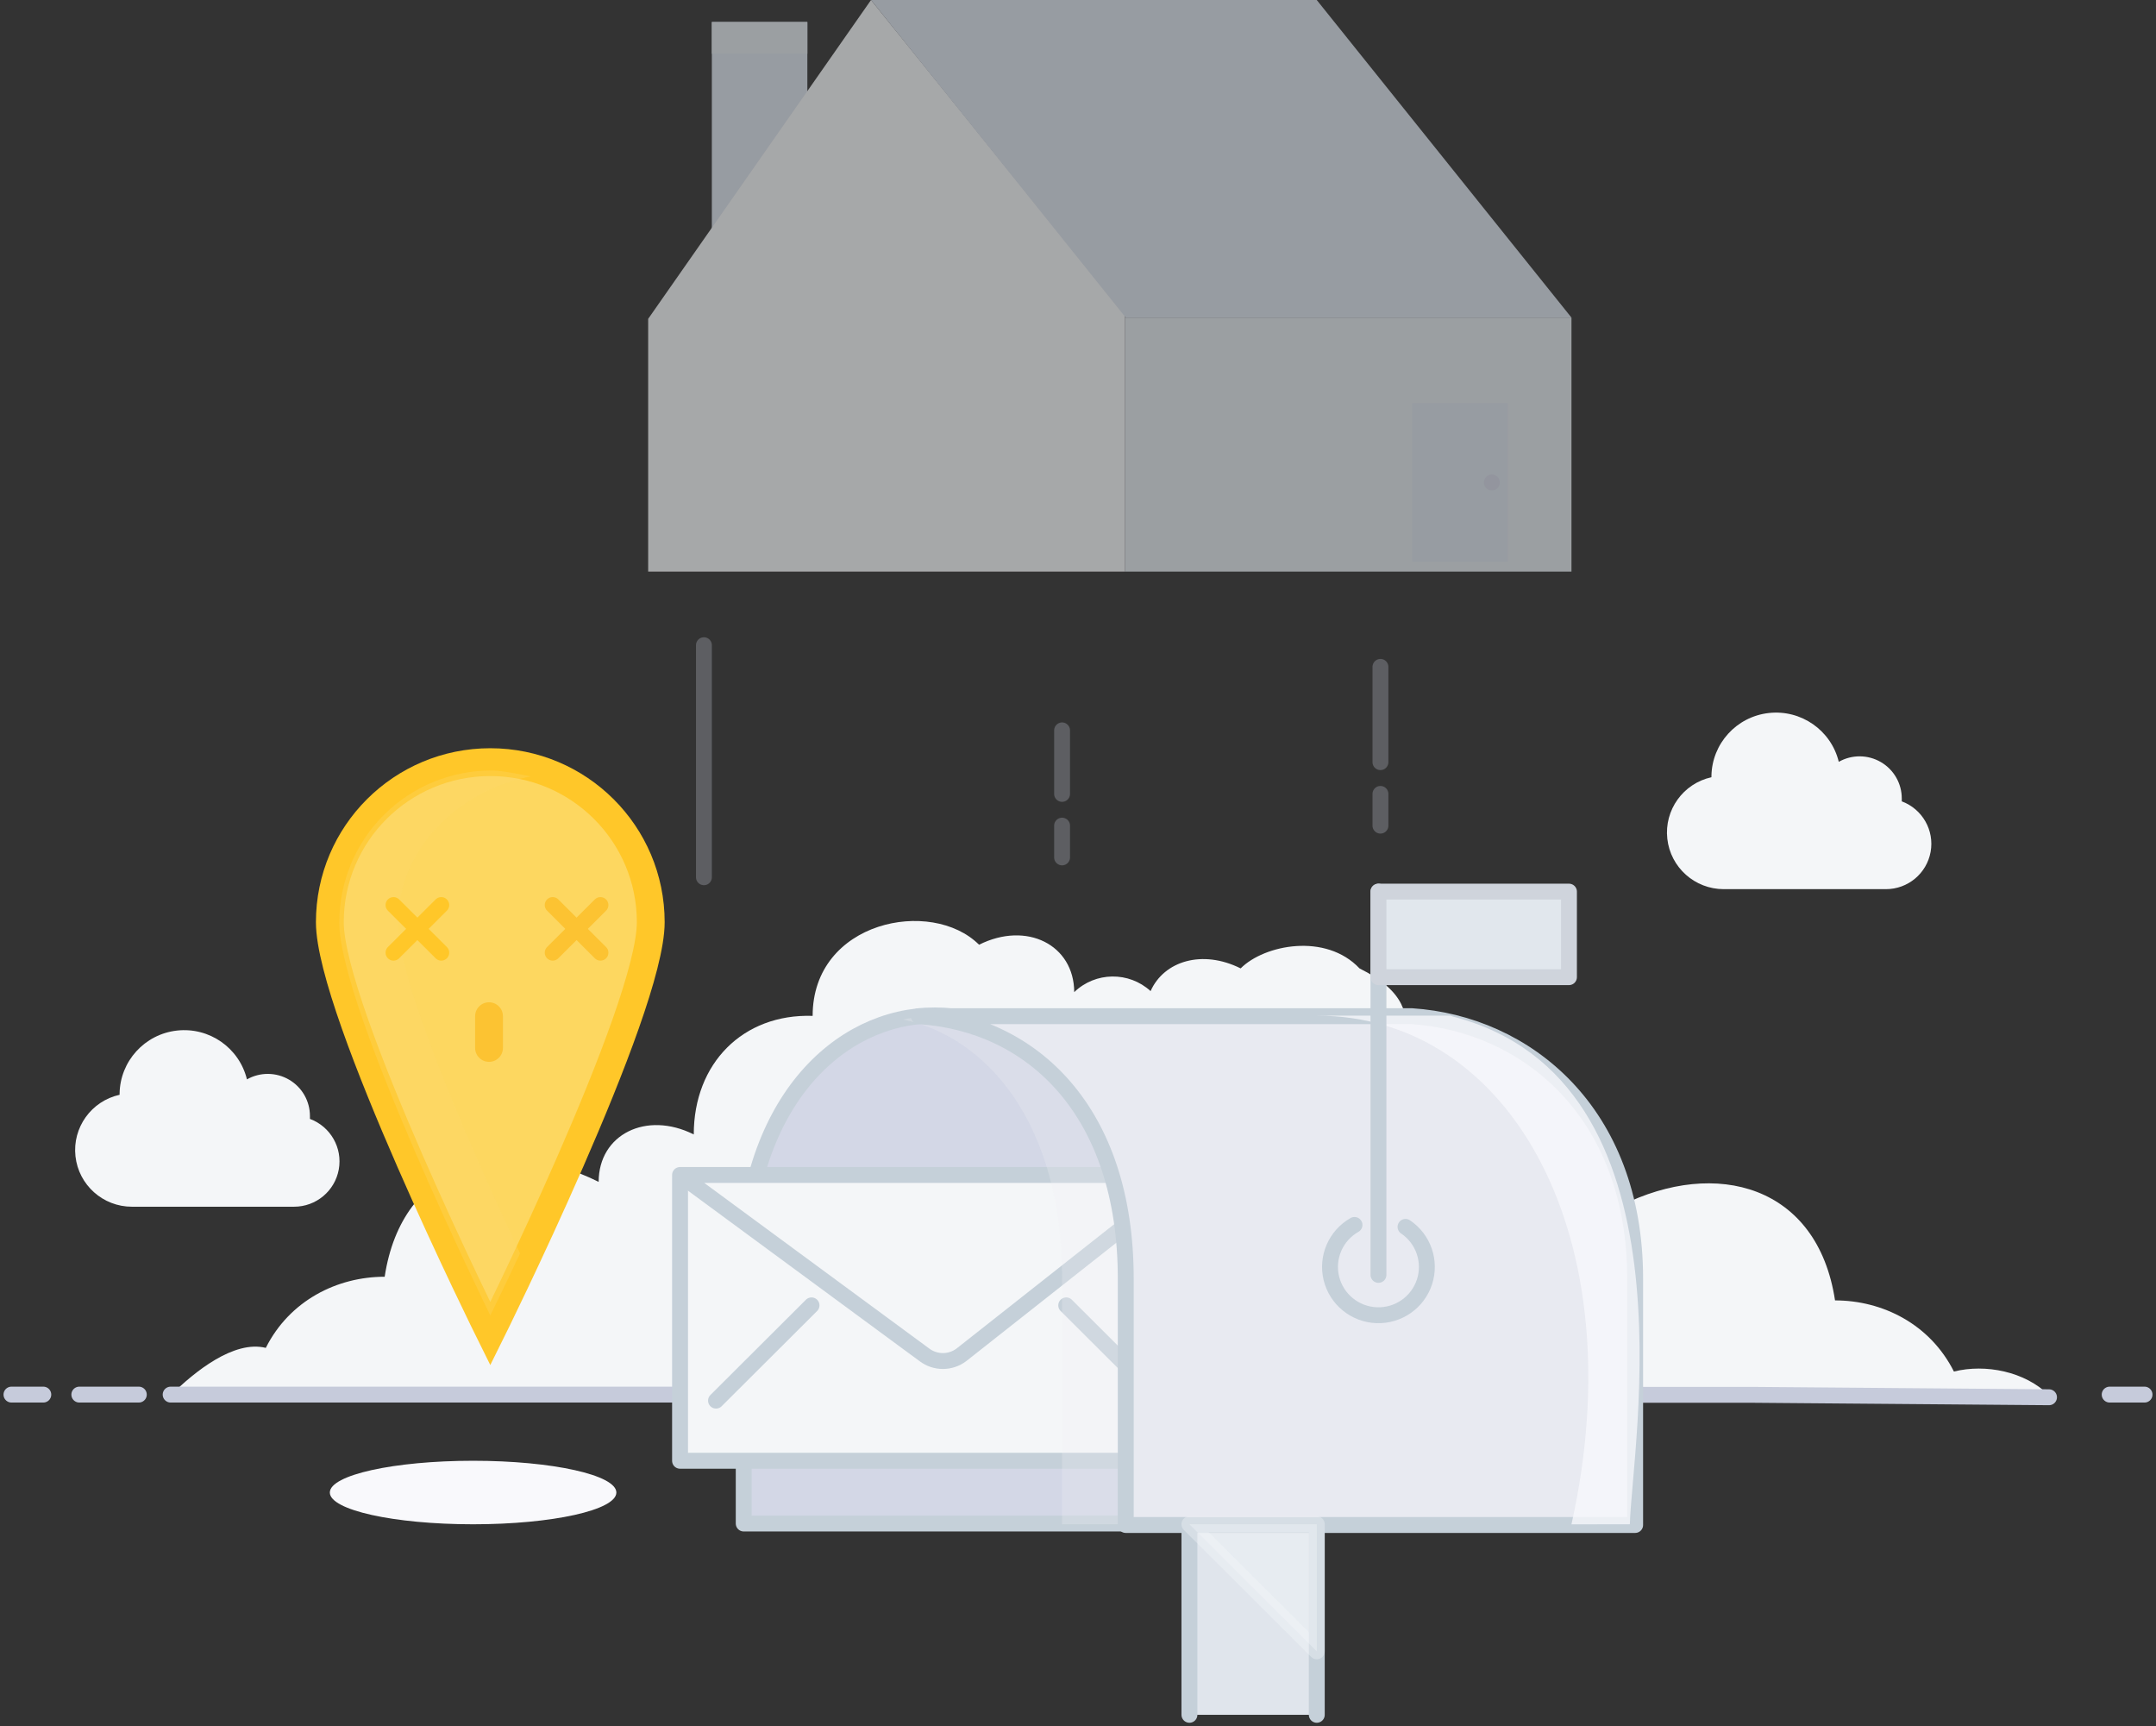 <?xml version="1.0" encoding="UTF-8"?>
<svg width="376px" height="301px" viewBox="0 0 376 301" version="1.1" xmlns="http://www.w3.org/2000/svg" xmlns:xlink="http://www.w3.org/1999/xlink">
    <rect x="0" y="0" width="376" height="301" fill="#333333" stroke="none"/>
    <!-- Generator: Sketch 50.2 (55047) - http://www.bohemiancoding.com/sketch -->
    <title>no address</title>
    <desc>Created with Sketch.</desc>
    <defs></defs>
    <g id="noon" stroke="none" stroke-width="1" fill="none" fill-rule="evenodd">
        <g id="1440px---Empty---no-address" transform="translate(-532, -257)">
            <g id="no-address" transform="translate(534, 257)">
                <g id="Layer_7">
                    <path d="M338.756,239.145 C334.592,230.874 326.319,226.742 318.025,226.742 C314.972,206.67 297.295,201.929 280.707,210.2 C280.707,201.929 272.414,197.797 264.12,201.929 C264.12,189.526 255.535,180.86 243.389,181.255 C243.389,177.102 243.389,172.984 235.096,168.852 C229.217,162.623 218.508,164.699 214.365,168.852 C207.681,165.516 200.998,167.558 198.659,172.811 C194.87,169.35 189.034,169.428 185.341,172.991 C185.306,164.727 177.04,160.574 168.746,164.727 C160.453,156.456 139.722,160.574 139.722,177.13 C127.57,176.735 118.991,185.401 118.991,197.804 C110.698,193.651 102.404,197.804 102.404,206.075 C85.817,197.804 68.133,202.545 65.086,222.617 C56.792,222.617 48.499,226.769 44.355,235.02 C38.803,233.635 31.918,239.172 27.768,243.29 L355.343,243.29 C351.179,239.145 344.287,237.767 338.756,239.145 Z" id="Shape" fill="#F4F6F8" fill-rule="nonzero"></path>
                    <polyline id="Shape" stroke="#C6CBDB" stroke-width="2.772" stroke-linecap="round" stroke-linejoin="round" points="269.665 243.207 303.742 243.207 355.343 243.63"></polyline>
                    <path d="M27.761,243.166 L179.344,243.166" id="Shape" stroke="#C6CBDB" stroke-width="2.772" fill="#8E99A4" fill-rule="nonzero" stroke-linecap="round" stroke-linejoin="round"></path>
                    <polyline id="Shape" stroke="#C5D0D9" stroke-width="2.772" fill="#E0E5EC" fill-rule="nonzero" stroke-linecap="round" stroke-linejoin="round" points="205.433 299 205.433 264.151 227.642 264.151 227.642 299"></polyline>
                    <path d="M194.328,265.646 L127.701,265.646 L127.701,222.734 C127.701,161.827 194.328,161.827 194.328,222.734 L194.328,265.646 Z" id="Shape" stroke="#C5D0D9" stroke-width="2.772" fill="#D3D7E6" fill-rule="nonzero" stroke-linecap="round" stroke-linejoin="round"></path>
                    <polygon id="Shape" stroke="#C5D0D9" stroke-width="2.772" fill="#F4F6F8" fill-rule="nonzero" stroke-linecap="round" stroke-linejoin="round" points="205.433 254.704 116.597 254.704 116.597 205.459 205.433 204.87"></polygon>
                    <path d="M139.528,227.607 L122.871,244.218" id="Shape" stroke="#C5D0D9" stroke-width="2.772" fill="#F4F6F8" fill-rule="nonzero" stroke-linecap="round" stroke-linejoin="round"></path>
                    <path d="M183.946,227.607 L200.602,244.218" id="Shape" stroke="#C5D0D9" stroke-width="2.772" fill="#F4F6F8" fill-rule="nonzero" stroke-linecap="round" stroke-linejoin="round"></path>
                    <path d="M116.597,204.87 L159.21,236.231 C161.119,237.673 163.756,237.673 165.665,236.231 L205.433,204.87 L116.597,204.87 Z" id="Shape" stroke="#C5D0D9" stroke-width="2.772" fill="#F4F6F8" fill-rule="nonzero" stroke-linecap="round" stroke-linejoin="round"></path>
                    <path d="M155.463,177.767 C170.079,180.784 183.224,195.81 183.224,222.866 L183.224,265.778 L194.328,265.778 L194.328,222.866 C194.328,189.014 173.75,173.988 155.463,177.767 Z" id="Shape" fill="#F2F2F7" fill-rule="nonzero" opacity="0.25" style="mix-blend-mode: multiply;"></path>
                    <path d="M244.208,177.185 L158.239,177.185 C178.095,178.479 194.328,193.796 194.328,222.928 L194.328,265.902 L283.164,265.902 L283.164,222.942 C283.164,193.796 264.058,178.493 244.208,177.185 Z" id="Shape" stroke="#C5D0D9" stroke-width="2.772" fill="#E8EAF1" fill-rule="nonzero" stroke-linecap="round" stroke-linejoin="round"></path>
                    <polygon id="Shape" stroke="#F4F5F8" stroke-width="2.772" fill="#F4F5F8" fill-rule="nonzero" opacity="0.37" style="mix-blend-mode: multiply;" stroke-linecap="round" stroke-linejoin="round" points="227.642 287.926 205.433 265.778 227.642 265.778"></polygon>
                    <path d="M365.92,243.166 L372,243.166" id="Shape" stroke="#C6CBDB" stroke-width="2.772" fill="#8E99A4" fill-rule="nonzero" stroke-linecap="round" stroke-linejoin="round"></path>
                    <path d="M22.209,243.166 L11.833,243.166" id="Shape" stroke="#C6CBDB" stroke-width="2.772" fill="#8E99A4" fill-rule="nonzero" stroke-linecap="round" stroke-linejoin="round"></path>
                    <path d="M5.552,243.166 L0,243.166" id="Shape" stroke="#C6CBDB" stroke-width="2.772" fill="#8E99A4" fill-rule="nonzero" stroke-linecap="round" stroke-linejoin="round"></path>
                    <g id="Group" opacity="0.6" transform="translate(110.351, 0)" fill-rule="nonzero">
                        <rect id="Rectangle-path" fill="#DAE2EC" x="11.792" y="3.834" width="16.657" height="38.759"></rect>
                        <rect id="Rectangle-path" fill="#E1E7ED" x="11.792" y="3.834" width="16.657" height="5.537"></rect>
                        <polygon id="Shape" fill="#F4F6F8" points="0.687 99.667 0.687 55.599 39.553 0 83.867 54.941 83.867 99.667"></polygon>
                        <polygon id="Shape" fill="#DAE2EC" points="83.971 55.37 161.702 55.37 117.284 0 39.553 0"></polygon>
                        <rect id="Rectangle-path" fill="#E1E7ED" x="83.867" y="55.37" width="77.842" height="44.296"></rect>
                        <rect id="Rectangle-path" fill="#DAE2EC" x="133.941" y="70.279" width="16.657" height="27.685"></rect>
                        <ellipse id="Oval" fill="#D3D7E6" cx="147.821" cy="84.121" rx="1.388" ry="1.384"></ellipse>
                    </g>
                    <g id="Group" opacity="0.26" transform="translate(120.761, 112.125)" fill="#8E99A4" fill-rule="nonzero" stroke="#D3D7E6" stroke-linecap="round" stroke-linejoin="round" stroke-width="2.772">
                        <path d="M0,0.374 L0,40.836" id="Shape"></path>
                    </g>
                    <g id="Group" opacity="0.26" transform="translate(238.746, 116.278)" fill="#8E99A4" fill-rule="nonzero" stroke="#D3D7E6" stroke-linecap="round" stroke-linejoin="round" stroke-width="2.772">
                        <path d="M0,22.148 L0,27.685" id="Shape"></path>
                        <path d="M0,0 L0,16.611" id="Shape"></path>
                    </g>
                    <g id="Group" opacity="0.26" transform="translate(183.224, 127.352)" fill="#8E99A4" fill-rule="nonzero" stroke="#D3D7E6" stroke-linecap="round" stroke-linejoin="round" stroke-width="2.772">
                        <path d="M0,16.611 L0,22.148" id="Shape"></path>
                        <path d="M0,0 L0,11.074" id="Shape"></path>
                    </g>
                    <path d="M282.241,265.778 C282.574,252.143 294.269,188.259 251.364,177.247 C251.135,177.137 251.01,177.095 251.01,177.095 L227.642,177.095 C261.608,177.095 283.164,215.951 272.06,265.785" id="Shape" fill="#F9F9FC" fill-rule="nonzero" opacity="0.76" style="mix-blend-mode: multiply;"></path>
                    <path d="M243.119,213.923 C246.247,216.028 247.596,219.946 246.424,223.523 C245.253,227.1 241.844,229.468 238.073,229.324 C234.303,229.18 231.085,226.56 230.19,222.904 C229.296,219.248 230.941,215.444 234.221,213.584" id="Shape" stroke="#C5D0D9" stroke-width="2.772" stroke-linecap="round" stroke-linejoin="round"></path>
                    <path d="M238.399,222.291 L238.399,155.466" id="Shape" stroke="#C5D0D9" stroke-width="2.772" stroke-linecap="round" stroke-linejoin="round"></path>
                    <rect id="Rectangle-path" stroke="#CFD4DC" stroke-width="2.772" fill="#E1E7ED" fill-rule="nonzero" stroke-linecap="round" stroke-linejoin="round" x="238.399" y="155.466" width="33.223" height="14.915"></rect>
                    <path d="M111.489,160.796 C111.489,176.209 83.506,232.556 83.506,232.556 C83.506,232.556 55.522,176.209 55.522,160.796 C55.522,145.383 68.051,132.889 83.506,132.889 C98.96,132.889 111.489,145.383 111.489,160.796 Z" id="Shape" stroke="#FFC729" stroke-width="4.851" fill="#FDD760" fill-rule="nonzero"></path>
                    <path d="M90.564,135.381 C88.912,135.062 85.574,134.342 83.825,134.342 C76.744,134.309 69.943,137.101 64.938,142.098 C59.933,147.094 57.14,153.879 57.181,160.941 C57.181,175.773 83.506,229.365 83.506,229.365 C83.506,229.365 85.685,224.963 88.697,218.547 C80.924,201.977 67.39,171.627 67.39,160.941 C67.383,147.853 78.21,137.734 90.564,135.381 Z" id="Shape" fill="#FCD66D" fill-rule="nonzero" opacity="0.28" style="mix-blend-mode: screen;"></path>
                    <path d="M66.627,157.806 L74.955,166.111" id="Shape" stroke="#FFC729" stroke-width="2.772" stroke-linecap="round" stroke-linejoin="round"></path>
                    <path d="M74.955,157.806 L66.627,166.111" id="Shape" stroke="#FFC729" stroke-width="2.772" stroke-linecap="round" stroke-linejoin="round"></path>
                    <path d="M94.388,157.806 L102.716,166.111" id="Shape" stroke="#FCC332" stroke-width="2.772" stroke-linecap="round" stroke-linejoin="round"></path>
                    <path d="M102.716,157.806 L94.388,166.111" id="Shape" stroke="#FCC332" stroke-width="2.772" stroke-linecap="round" stroke-linejoin="round"></path>
                    <path d="M83.284,177.185 L83.284,182.722" id="Shape" stroke="#FCC332" stroke-width="4.851" stroke-linecap="round" stroke-linejoin="round"></path>
                    <path d="M296.469,135.519 C296.469,135.457 296.469,135.387 296.469,135.325 C296.549,129.668 300.835,124.954 306.472,124.322 C312.11,123.689 317.339,127.336 318.678,132.834 C320.958,131.543 323.755,131.561 326.019,132.88 C328.283,134.2 329.672,136.621 329.664,139.236 C329.664,139.402 329.664,139.568 329.664,139.727 C333.258,141.064 335.376,144.775 334.694,148.539 C334.011,152.304 330.724,155.04 326.888,155.037 L298.62,155.037 C293.568,155.038 289.325,151.247 288.773,146.24 C288.221,141.232 291.537,136.612 296.469,135.519 Z" id="Shape" fill="#F4F6F8" fill-rule="nonzero"></path>
                    <path d="M18.857,190.889 C18.857,190.827 18.857,190.758 18.857,190.696 C18.937,185.039 23.223,180.324 28.86,179.692 C34.498,179.059 39.727,182.706 41.066,188.204 C43.346,186.914 46.143,186.932 48.407,188.251 C50.671,189.57 52.06,191.991 52.052,194.606 C52.052,194.772 52.052,194.938 52.052,195.097 C55.646,196.434 57.764,200.146 57.082,203.91 C56.399,207.674 53.112,210.41 49.276,210.407 L21.008,210.407 C15.956,210.409 11.713,206.618 11.161,201.61 C10.609,196.602 13.925,191.983 18.857,190.889 Z" id="Shape" fill="#F4F6F8" fill-rule="nonzero"></path>
                </g>
                <g id="Layer_3" transform="translate(55.522, 254.704)" fill="#F9F9FC" fill-rule="nonzero">
                    <ellipse id="Oval" cx="24.985" cy="5.537" rx="24.985" ry="5.537"></ellipse>
                </g>
            </g>
        </g>
    </g>
</svg>